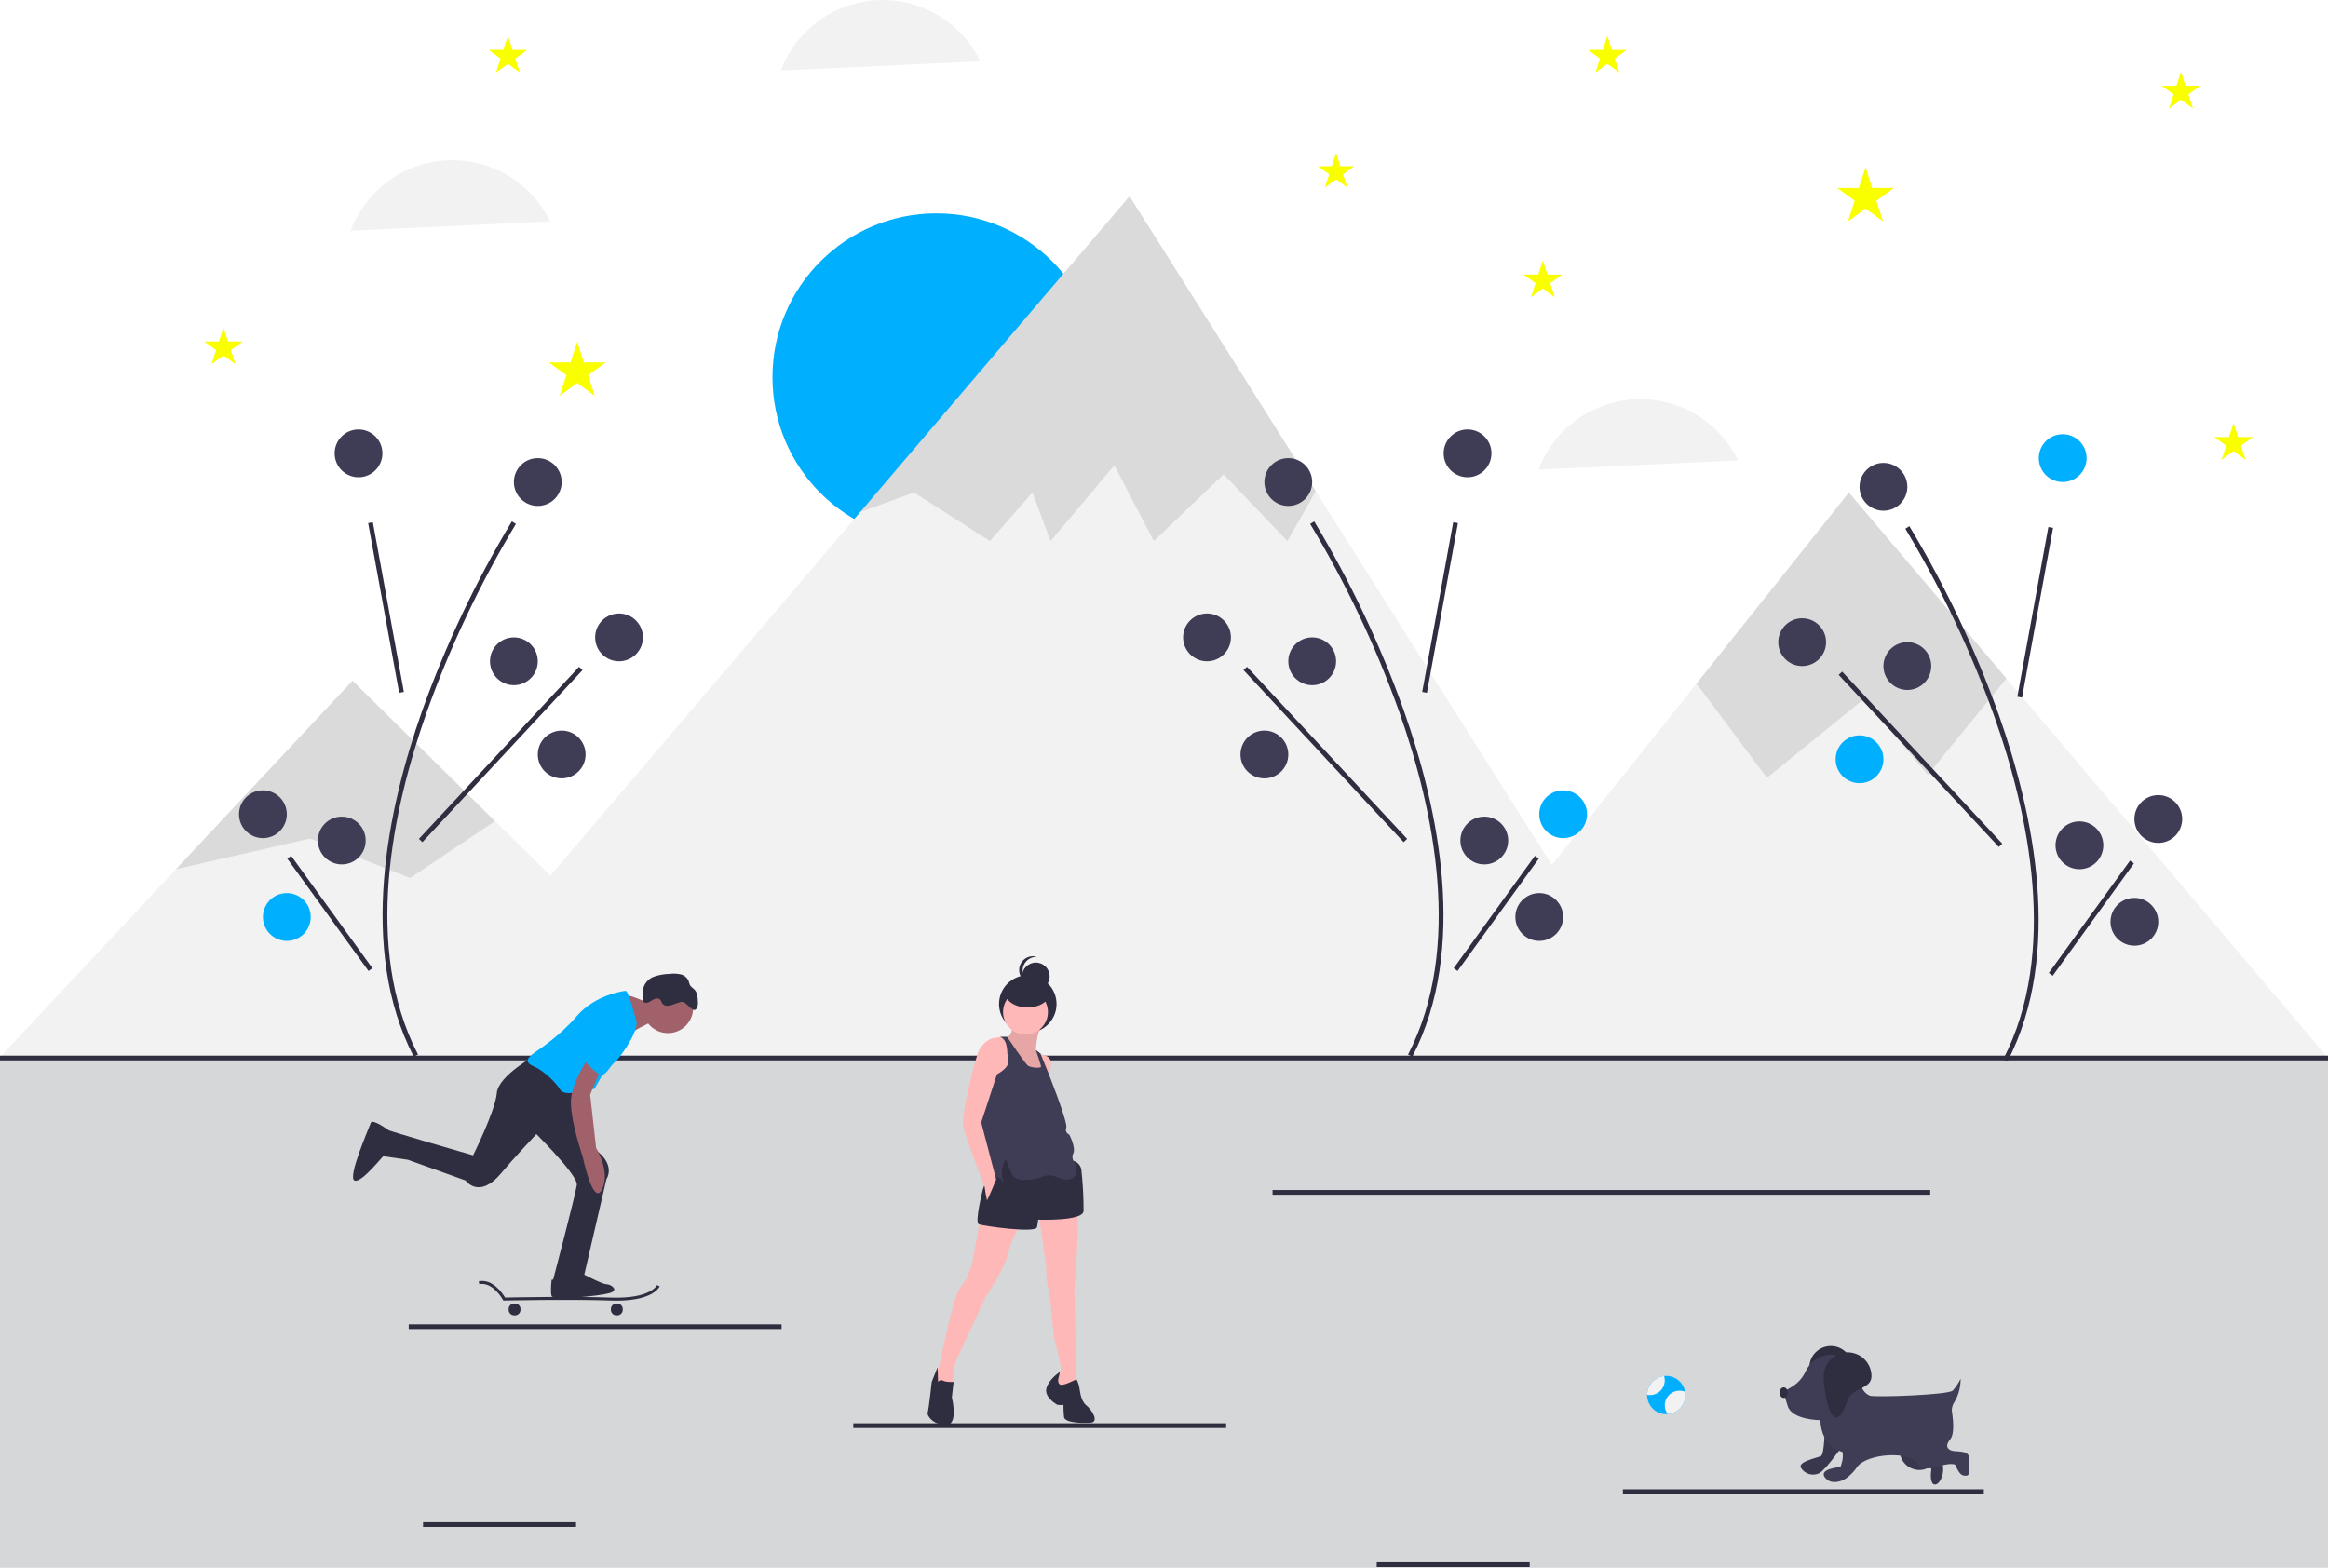 <svg width="974" height="656" viewBox="0 0 974 656" fill="none" xmlns="http://www.w3.org/2000/svg">
<g id="fun">
<g id="ground">
<rect id="ground_2" y="444" width="974" height="212" fill="#808689" fill-opacity="0.33"/>
<path id="Vector" d="M327 554.136H171V556.108H327V554.136Z" fill="#2F2E41"/>
<path id="Vector_2" d="M513 595.55H357V597.522H513V595.55Z" fill="#2F2E41"/>
<path id="Vector_3" d="M640 653.726H576V655.698H640V653.726Z" fill="#2F2E41"/>
<path id="Vector_4" d="M241 636.964H177V638.936H241V636.964Z" fill="#2F2E41"/>
<path id="Vector_5" d="M807.583 497.931H532.417V499.903H807.583V497.931Z" fill="#2F2E41"/>
<path id="Vector_6" d="M830 623.159H679V625.131H830V623.159Z" fill="#2F2E41"/>
</g>
<path id="sun" d="M391.76 226.408C429.632 226.408 460.333 195.707 460.333 157.835C460.333 119.963 429.632 89.262 391.76 89.262C353.888 89.262 323.187 119.963 323.187 157.835C323.187 195.707 353.888 226.408 391.76 226.408Z" fill="#00B0FF"/>
<g id="mountains">
<path id="Vector_7" d="M307.638 442.615L227.09 363.249L207.115 343.566L147.495 284.822L73.589 363.718L0 442.285" fill="#F2F2F2"/>
<path id="Vector_8" d="M704.31 443.094H159.71L227.09 370.054L351.58 224.034L359.97 214.194L472.58 82.104L550.5 205.514L552.54 208.744L651.67 365.724L704.31 443.094Z" fill="#F2F2F2"/>
<path id="Vector_9" d="M974 442.615L839.483 283.895L773.539 206.09L709.804 286.003L651.67 358.918L585.18 442.285" fill="#F2F2F2"/>
<path id="Vector_10" opacity="0.1" d="M207.115 343.566L171.622 367.363L129.717 350.855L73.589 363.718L147.495 284.822L207.115 343.566Z" fill="black"/>
<path id="Vector_11" opacity="0.1" d="M550.5 205.514L538.61 226.404L511.95 198.474L482.74 226.404L466.23 194.664L439.56 226.404L431.94 206.094L414.17 226.404L382.42 206.094L359.97 214.194L472.58 82.104L550.5 205.514Z" fill="black"/>
<path id="Vector_12" opacity="0.1" d="M839.483 283.895L806.555 324.187L779.888 292.441L739.253 325.457L709.804 286.003L773.539 206.09L839.483 283.895Z" fill="black"/>
<path id="Vector_13" d="M974 441.694H0V443.694H974V441.694Z" fill="#2F2E41"/>
</g>
<g id="girl">
<path id="Vector_14" d="M430.01 432.129C436.656 432.129 442.044 426.741 442.044 420.095C442.044 413.449 436.656 408.062 430.01 408.062C423.364 408.062 417.977 413.449 417.977 420.095C417.977 426.741 423.364 432.129 430.01 432.129Z" fill="#2F2E41"/>
<path id="Vector_15" d="M423.512 429.241C423.512 429.241 423.753 433.573 420.865 434.054L424.956 443.922L430.01 452.105H434.342L436.99 449.698L436.509 446.569L435.065 441.034L433.38 439.349C433.38 439.349 433.62 432.37 435.786 429.241C437.953 426.112 423.512 429.241 423.512 429.241Z" fill="#FFB8B8"/>
<path id="Vector_16" opacity="0.1" d="M423.512 429.241C423.512 429.241 423.753 433.573 420.865 434.054L424.956 443.922L430.01 452.105H434.342L436.99 449.698L436.509 446.569L435.065 441.034L433.38 439.349C433.38 439.349 433.62 432.37 435.786 429.241C437.953 426.112 423.512 429.241 423.512 429.241Z" fill="black"/>
<path id="Vector_17" d="M433.38 414.319C436.57 414.319 439.156 411.733 439.156 408.543C439.156 405.353 436.57 402.767 433.38 402.767C430.19 402.767 427.604 405.353 427.604 408.543C427.604 411.733 430.19 414.319 433.38 414.319Z" fill="#2F2E41"/>
<path id="Vector_18" d="M427.844 406.136C427.844 405.378 427.994 404.626 428.284 403.926C428.574 403.225 429 402.588 429.536 402.052C430.072 401.515 430.709 401.09 431.41 400.8C432.111 400.509 432.862 400.36 433.62 400.36C433.697 400.36 433.772 400.363 433.847 400.366C433.062 400.128 432.235 400.061 431.422 400.168C430.609 400.275 429.827 400.554 429.13 400.987C428.433 401.419 427.837 401.996 427.38 402.677C426.922 403.358 426.616 404.129 426.48 404.938C426.344 405.747 426.382 406.576 426.592 407.369C426.801 408.162 427.177 408.901 427.694 409.538C428.212 410.174 428.859 410.693 429.593 411.06C430.326 411.427 431.13 411.634 431.95 411.666C430.762 411.307 429.722 410.575 428.983 409.58C428.244 408.584 427.844 407.376 427.844 406.136Z" fill="#2F2E41"/>
<path id="Vector_19" d="M422.068 434.295L419.661 434.054C418.992 433.861 418.283 433.848 417.606 434.017C416.93 434.186 416.31 434.531 415.811 435.017C414.126 436.702 416.051 455.715 416.051 455.715L422.068 451.624L423.031 441.997L422.068 434.295Z" fill="#FFB8B8"/>
<path id="Vector_20" d="M410.275 508.904L406.906 527.917C406.906 527.917 404.739 535.86 402.092 538.266C399.445 540.673 395.353 560.649 394.39 564.981C393.428 569.313 393.187 571.72 391.984 573.405C390.78 575.09 391.984 581.107 391.984 581.107H394.631L398.482 580.384C398.482 580.384 399.204 571.239 399.926 569.554C400.648 567.869 412.441 542.599 412.441 542.599C412.441 542.599 420.383 530.806 421.827 524.307C422.919 519.957 424.707 515.812 427.122 512.033L410.275 508.904Z" fill="#FFB8B8"/>
<path id="Vector_21" d="M434.583 507.941L437.712 529.843C437.712 529.843 437.712 536.582 438.675 539.229C439.637 541.877 440.359 557.52 441.322 561.131C442.285 564.741 444.451 572.683 443.729 573.646C442.884 575.192 442.16 576.801 441.563 578.459L443.969 583.754L450.468 579.181L449.505 539.71C449.505 539.71 452.152 506.257 450.468 505.294C448.783 504.331 440.359 501.443 434.583 507.941Z" fill="#FFB8B8"/>
<path id="Vector_22" d="M416.051 484.355L411.238 497.592C411.238 497.592 407.628 511.552 409.553 512.274C411.478 512.996 433.38 516.124 433.861 513.477C434.082 512.444 434.243 511.4 434.342 510.348C434.342 510.348 453.115 511.07 453.356 506.738C453.366 500.868 453.045 495.002 452.393 489.169C452.16 488.179 451.611 487.291 450.83 486.64C450.049 485.989 449.077 485.61 448.061 485.559C445.413 485.559 422.549 479.542 416.051 484.355Z" fill="#2F2E41"/>
<path id="Vector_23" d="M392.465 578.218C392.691 577.871 393.045 577.625 393.45 577.535C393.855 577.445 394.279 577.518 394.631 577.737C396.075 578.459 398.963 578.218 398.963 578.218L398.241 584.717C398.241 584.717 401.129 596.269 395.835 596.269C390.54 596.269 387.652 592.418 388.133 590.974C388.614 589.53 389.818 578.218 389.818 578.218C389.818 578.218 392.13 572.536 392.224 572.202C392.319 571.867 392.465 578.218 392.465 578.218Z" fill="#2F2E41"/>
<path id="Vector_24" d="M442.766 577.015C442.766 577.015 442.285 579.662 444.451 579.422C446.617 579.181 450.227 577.015 450.468 577.256C451.086 578.461 451.493 579.764 451.671 581.107C451.912 582.791 452.393 586.401 454.559 588.086C456.725 589.771 460.095 595.066 456.244 595.306C452.393 595.547 445.413 595.306 445.173 592.9C444.932 590.493 444.932 587.845 444.932 587.845C444.932 587.845 442.766 588.086 442.044 587.605C441.322 587.123 436.509 584.235 437.953 580.384C439.397 576.534 443.471 574.052 443.471 574.052L442.766 577.015Z" fill="#2F2E41"/>
<path id="Vector_25" d="M429.048 432.851C434.232 432.851 438.434 428.649 438.434 423.465C438.434 418.281 434.232 414.078 429.048 414.078C423.864 414.078 419.661 418.281 419.661 423.465C419.661 428.649 423.864 432.851 429.048 432.851Z" fill="#FFB8B8"/>
<path id="Vector_26" d="M434.102 441.034C434.102 441.034 438.434 441.034 439.397 443.441C440.359 445.847 438.434 450.902 438.434 450.902L436.239 445.537L434.102 441.034Z" fill="#FFB8B8"/>
<path id="Vector_27" d="M418.458 433.814H421.346C421.346 433.814 428.807 444.885 430.01 445.847C431.214 446.81 435.546 447.051 435.546 446.329C435.546 445.607 433.38 439.349 433.38 439.349L435.305 440.793L438.434 448.495C438.434 448.495 446.858 469.674 446.135 471.84C446.015 472.108 445.951 472.397 445.948 472.69C445.944 472.983 446 473.274 446.112 473.545C446.225 473.815 446.392 474.06 446.603 474.263C446.814 474.467 447.064 474.625 447.339 474.728C447.58 474.969 450.227 480.505 449.024 482.671C447.82 484.837 450.227 487.484 450.227 487.484C450.227 487.484 451.43 492.779 447.339 493.501C443.247 494.223 441.081 490.372 436.268 492.298C431.454 494.223 424.956 494.464 423.512 491.576C422.48 489.391 421.595 487.14 420.865 484.837C420.865 484.837 418.217 489.41 419.421 493.02C420.624 496.63 418.939 492.779 417.736 492.779C416.533 492.779 414.367 492.538 414.367 491.094C414.367 489.65 409.553 465.342 409.553 465.342L416.292 449.939C416.292 449.939 422.549 447.051 421.827 443.681C421.105 440.312 422.068 435.498 418.458 433.814Z" fill="#3F3D56"/>
<path id="Vector_28" d="M419.245 435.344C418.648 434.806 417.91 434.45 417.118 434.318C416.325 434.186 415.512 434.283 414.773 434.598C413.32 435.221 412.029 436.168 410.999 437.367C409.969 438.566 409.227 439.985 408.831 441.515C406.665 448.495 402.092 467.027 403.055 471.6C404.017 476.172 411.96 496.63 411.96 496.63C412.184 498.49 412.505 500.338 412.922 502.165C413.163 502.406 416.773 493.501 416.773 493.501L410.516 469.674L418.939 443.922C418.939 443.922 422.366 438.268 419.245 435.344Z" fill="#FFB8B8"/>
<path id="Vector_29" d="M429.89 421.539C435.007 421.539 439.156 418.845 439.156 415.522C439.156 412.199 435.007 409.506 429.89 409.506C424.773 409.506 420.624 412.199 420.624 415.522C420.624 418.845 424.773 421.539 429.89 421.539Z" fill="#2F2E41"/>
</g>
<g id="guy">
<path id="Vector_30" d="M224.593 441.257C224.593 441.257 208.472 449.938 207.852 457.378C207.232 464.818 197.932 483.419 197.932 483.419C197.932 483.419 161.35 472.878 160.73 472.258C160.11 471.638 157.63 483.419 157.63 483.419L170.651 485.279L194.832 493.959C194.832 493.959 200.412 502.02 209.712 490.859C219.013 479.699 242.574 455.518 242.574 455.518L224.593 441.257Z" fill="#2F2E41"/>
<path id="Vector_31" d="M221.493 471.638C221.493 471.638 241.954 491.479 241.334 495.819C240.714 500.16 231.413 535.501 231.413 535.501L238.854 539.221L243.814 536.121L253.734 493.339C253.734 493.339 257.469 488.1 250.331 482.039C243.194 475.979 238.234 454.898 238.234 454.898L221.493 471.638Z" fill="#2F2E41"/>
<path id="Vector_32" d="M279.465 432.267C285.287 432.267 290.006 427.548 290.006 421.726C290.006 415.905 285.287 411.186 279.465 411.186C273.644 411.186 268.925 415.905 268.925 421.726C268.925 427.548 273.644 432.267 279.465 432.267Z" fill="#A0616A"/>
<path id="Vector_33" d="M272.335 420.176C272.335 420.176 261.795 415.216 260.555 416.456C259.314 417.696 263.035 432.577 263.035 432.577C263.035 432.577 272.955 426.997 274.195 426.997C275.435 426.997 272.335 420.176 272.335 420.176Z" fill="#A0616A"/>
<path id="Vector_34" d="M266.135 426.997C266.135 426.997 263.035 414.596 261.795 414.596C260.554 414.596 248.774 416.456 241.334 425.137C233.893 433.817 225.833 438.777 223.353 440.637C220.873 442.497 219.013 444.357 223.353 446.217C227.693 448.077 232.653 453.038 234.513 456.138C236.374 459.238 248.774 455.518 248.774 455.518C248.774 455.518 254.354 444.977 256.214 444.977C258.074 444.977 267.995 430.717 266.135 426.997Z" fill="#00B0FF"/>
<path id="Vector_35" d="M247.534 440.637C247.534 440.637 238.854 452.418 238.854 461.098C238.854 469.778 243.814 484.039 243.814 484.039C243.814 484.039 248.154 505.12 251.874 497.679C255.594 490.239 249.394 480.319 249.394 480.319L246.914 457.998L251.874 446.217L247.534 440.637Z" fill="#A0616A"/>
<path id="Vector_36" d="M162.683 472.974C162.683 472.974 155.77 467.918 155.15 469.778C154.53 471.638 145.23 492.719 148.33 493.959C151.43 495.199 160.73 482.799 161.35 482.799C161.97 482.799 160.916 472.449 162.683 472.974Z" fill="#2F2E41"/>
<path id="Vector_37" d="M242.574 532.401C242.574 532.401 251.874 537.361 253.734 537.361C255.594 537.361 259.314 539.841 254.974 541.081C250.634 542.321 231.413 544.181 230.793 542.321C230.173 540.461 230.793 535.501 230.793 535.501C230.793 535.501 242.574 534.261 242.574 532.401Z" fill="#2F2E41"/>
<path id="Vector_38" d="M291.69 421.536C291.974 420.773 292.076 419.955 291.987 419.145C291.929 417.364 291.806 415.416 290.595 414.108C289.975 413.439 289.103 412.986 288.666 412.185C288.436 411.623 288.249 411.045 288.106 410.456C287.798 409.752 287.327 409.131 286.731 408.646C286.135 408.162 285.431 407.826 284.68 407.668C283.174 407.366 281.63 407.31 280.107 407.501C277.922 407.544 275.756 407.925 273.688 408.631C272.655 408.992 271.719 409.585 270.951 410.365C270.183 411.144 269.604 412.088 269.257 413.126C269.074 413.936 268.987 414.764 268.998 415.594L268.907 419.046C269.253 419.351 269.685 419.541 270.143 419.59C270.601 419.639 271.063 419.545 271.466 419.321C272.306 418.948 273.018 418.321 273.872 417.978C274.283 417.77 274.751 417.702 275.204 417.784C275.657 417.866 276.071 418.094 276.383 418.433C276.551 418.739 276.697 419.056 276.82 419.383C278.522 422.771 283.095 419.165 285.47 419.217C287.595 419.263 290.133 424.876 291.69 421.536Z" fill="#2F2E41"/>
<path id="Vector_39" d="M257.968 544.225C273.419 544.225 275.908 538.469 276.011 538.211L274.862 537.744C274.837 537.802 272.191 543.535 255.617 542.942C239.528 542.367 214.634 542.863 211.308 542.933C210.375 541.355 206.194 534.951 200.29 536.133L200.534 537.349C206.206 536.211 210.365 543.779 210.407 543.856L210.587 544.189L210.966 544.181C211.239 544.175 238.429 543.57 255.572 544.181C256.403 544.21 257.202 544.225 257.968 544.225Z" fill="#2F2E41"/>
<path id="Vector_40" d="M257.892 550.382H258.257C259.526 550.382 260.554 549.353 260.554 548.084V547.719C260.554 546.45 259.526 545.421 258.257 545.421H257.892C256.623 545.421 255.594 546.45 255.594 547.719V548.084C255.594 549.353 256.623 550.382 257.892 550.382Z" fill="#2F2E41"/>
<path id="Vector_41" d="M215.11 550.382H215.475C216.744 550.382 217.773 549.353 217.773 548.084V547.719C217.773 546.45 216.744 545.421 215.475 545.421H215.11C213.841 545.421 212.813 546.45 212.813 547.719V548.084C212.813 549.353 213.841 550.382 215.11 550.382Z" fill="#2F2E41"/>
<path id="Vector_42" d="M264.275 425.757C264.275 425.757 261.327 440.682 258.151 443.45C254.974 446.217 254.227 448.898 252.121 449.728C250.014 450.558 242.574 441.877 242.574 441.257C242.574 440.637 264.275 425.757 264.275 425.757Z" fill="#00B0FF"/>
</g>
<g id="something">
<path id="Vector_43" d="M221.452 80.38C216.08 74.986 209.438 71.029 202.138 68.871C194.837 66.713 187.112 66.424 179.67 68.03C172.229 69.636 165.31 73.086 159.55 78.063C153.789 83.04 149.371 89.384 146.702 96.514L230.16 92.647C227.961 88.102 225.017 83.956 221.452 80.38V80.38Z" fill="#F2F2F2"/>
<path id="Vector_44" d="M401.452 13.38C396.08 7.986 389.438 4.029 382.138 1.871C374.837 -0.287 367.112 -0.576 359.67 1.03C352.229 2.636 345.31 6.086 339.55 11.063C333.789 16.04 329.371 22.384 326.702 29.514L410.16 25.647C407.961 21.102 405.017 16.956 401.452 13.38V13.38Z" fill="#F2F2F2"/>
<path id="Vector_45" d="M718.452 180.38C713.08 174.986 706.438 171.029 699.138 168.871C691.837 166.713 684.112 166.424 676.67 168.03C669.229 169.636 662.31 173.086 656.55 178.063C650.789 183.04 646.371 189.384 643.702 196.514L727.16 192.647C724.961 188.102 722.017 183.956 718.452 180.38V180.38Z" fill="#F2F2F2"/>
</g>
<g id="trees">
<path id="Vector_46" d="M839.889 444.153L838.111 443.235C861.193 398.611 848.851 340.66 834.433 299.903C824.642 272.509 812.155 246.154 797.155 221.228L798.845 220.16C813.923 245.213 826.476 271.701 836.317 299.235C850.868 340.365 863.298 398.894 839.889 444.153Z" fill="#2F2E41"/>
<path id="Vector_47" d="M857.007 220.517L844.033 291.522L846 291.881L858.974 220.877L857.007 220.517Z" fill="#2F2E41"/>
<path id="Vector_48" d="M770.732 281.013L769.268 282.376L836.267 354.376L837.732 353.013L770.732 281.013Z" fill="#2F2E41"/>
<path id="Vector_49" d="M891.182 360.102L857.197 407.114L858.818 408.286L892.803 361.274L891.182 360.102Z" fill="#2F2E41"/>
<path id="Vector_50" d="M590.889 442.153L589.111 441.235C612.193 396.611 599.851 338.66 585.433 297.903C575.642 270.509 563.155 244.154 548.155 219.228L549.845 218.16C564.923 243.213 577.476 269.701 587.317 297.235C601.868 338.365 614.298 396.894 590.889 442.153Z" fill="#2F2E41"/>
<path id="Vector_51" d="M608.006 218.516L595.032 289.521L596.999 289.88L609.973 218.876L608.006 218.516Z" fill="#2F2E41"/>
<path id="Vector_52" d="M521.732 279.013L520.268 280.375L587.267 352.376L588.732 351.013L521.732 279.013Z" fill="#2F2E41"/>
<path id="Vector_53" d="M642.182 358.103L608.197 405.114L609.818 406.286L643.803 359.274L642.182 358.103Z" fill="#2F2E41"/>
<path id="Vector_54" d="M173.111 442.153L174.889 441.235C151.807 396.611 164.149 338.66 178.567 297.903C188.358 270.509 200.845 244.154 215.845 219.228L214.155 218.16C199.077 243.213 186.524 269.701 176.683 297.235C162.132 338.365 149.702 396.894 173.111 442.153Z" fill="#2F2E41"/>
<path id="Vector_55" d="M155.996 218.512L154.03 218.871L167.004 289.876L168.97 289.517L155.996 218.512Z" fill="#2F2E41"/>
<path id="Vector_56" d="M242.268 279.013L175.268 351.013L176.732 352.376L243.732 280.375L242.268 279.013Z" fill="#2F2E41"/>
<path id="Vector_57" d="M121.818 358.102L120.197 359.274L154.182 406.286L155.803 405.114L121.818 358.102Z" fill="#2F2E41"/>
</g>
<g id="leaves3">
<path id="Vector_58" d="M863 201.694C868.523 201.694 873 197.217 873 191.694C873 186.171 868.523 181.694 863 181.694C857.477 181.694 853 186.171 853 191.694C853 197.217 857.477 201.694 863 201.694Z" fill="#00B0FF"/>
<path id="Vector_59" d="M754 278.694C759.523 278.694 764 274.217 764 268.694C764 263.171 759.523 258.694 754 258.694C748.477 258.694 744 263.171 744 268.694C744 274.217 748.477 278.694 754 278.694Z" fill="#3F3D56"/>
<path id="Vector_60" d="M798 288.694C803.523 288.694 808 284.217 808 278.694C808 273.171 803.523 268.694 798 268.694C792.477 268.694 788 273.171 788 278.694C788 284.217 792.477 288.694 798 288.694Z" fill="#3F3D56"/>
<path id="Vector_61" d="M778 327.694C783.523 327.694 788 323.217 788 317.694C788 312.171 783.523 307.694 778 307.694C772.477 307.694 768 312.171 768 317.694C768 323.217 772.477 327.694 778 327.694Z" fill="#00B0FF"/>
<path id="Vector_62" d="M903 352.694C908.523 352.694 913 348.217 913 342.694C913 337.171 908.523 332.694 903 332.694C897.477 332.694 893 337.171 893 342.694C893 348.217 897.477 352.694 903 352.694Z" fill="#3F3D56"/>
<path id="Vector_63" d="M870 363.694C875.523 363.694 880 359.217 880 353.694C880 348.171 875.523 343.694 870 343.694C864.477 343.694 860 348.171 860 353.694C860 359.217 864.477 363.694 870 363.694Z" fill="#3F3D56"/>
<path id="Vector_64" d="M893 395.694C898.523 395.694 903 391.217 903 385.694C903 380.171 898.523 375.694 893 375.694C887.477 375.694 883 380.171 883 385.694C883 391.217 887.477 395.694 893 395.694Z" fill="#3F3D56"/>
<path id="Vector_65" d="M788 213.694C793.523 213.694 798 209.217 798 203.694C798 198.171 793.523 193.694 788 193.694C782.477 193.694 778 198.171 778 203.694C778 209.217 782.477 213.694 788 213.694Z" fill="#3F3D56"/>
</g>
<g id="leaves2">
<path id="Vector_66" d="M614 199.694C619.523 199.694 624 195.217 624 189.694C624 184.171 619.523 179.694 614 179.694C608.477 179.694 604 184.171 604 189.694C604 195.217 608.477 199.694 614 199.694Z" fill="#3F3D56"/>
<path id="Vector_67" d="M505 276.694C510.523 276.694 515 272.217 515 266.694C515 261.171 510.523 256.694 505 256.694C499.477 256.694 495 261.171 495 266.694C495 272.217 499.477 276.694 505 276.694Z" fill="#3F3D56"/>
<path id="Vector_68" d="M549 286.694C554.523 286.694 559 282.217 559 276.694C559 271.171 554.523 266.694 549 266.694C543.477 266.694 539 271.171 539 276.694C539 282.217 543.477 286.694 549 286.694Z" fill="#3F3D56"/>
<path id="Vector_69" d="M529 325.694C534.523 325.694 539 321.217 539 315.694C539 310.171 534.523 305.694 529 305.694C523.477 305.694 519 310.171 519 315.694C519 321.217 523.477 325.694 529 325.694Z" fill="#3F3D56"/>
<path id="Vector_70" d="M654 350.694C659.523 350.694 664 346.217 664 340.694C664 335.171 659.523 330.694 654 330.694C648.477 330.694 644 335.171 644 340.694C644 346.217 648.477 350.694 654 350.694Z" fill="#00B0FF"/>
<path id="Vector_71" d="M621 361.694C626.523 361.694 631 357.217 631 351.694C631 346.171 626.523 341.694 621 341.694C615.477 341.694 611 346.171 611 351.694C611 357.217 615.477 361.694 621 361.694Z" fill="#3F3D56"/>
<path id="Vector_72" d="M644 393.694C649.523 393.694 654 389.217 654 383.694C654 378.171 649.523 373.694 644 373.694C638.477 373.694 634 378.171 634 383.694C634 389.217 638.477 393.694 644 393.694Z" fill="#3F3D56"/>
<path id="Vector_73" d="M539 211.694C544.523 211.694 549 207.217 549 201.694C549 196.171 544.523 191.694 539 191.694C533.477 191.694 529 196.171 529 201.694C529 207.217 533.477 211.694 539 211.694Z" fill="#3F3D56"/>
</g>
<g id="leaves1">
<path id="Vector_74" d="M150 199.694C155.523 199.694 160 195.217 160 189.694C160 184.171 155.523 179.694 150 179.694C144.477 179.694 140 184.171 140 189.694C140 195.217 144.477 199.694 150 199.694Z" fill="#3F3D56"/>
<path id="Vector_75" d="M259 276.694C264.523 276.694 269 272.217 269 266.694C269 261.171 264.523 256.694 259 256.694C253.477 256.694 249 261.171 249 266.694C249 272.217 253.477 276.694 259 276.694Z" fill="#3F3D56"/>
<path id="Vector_76" d="M215 286.694C220.523 286.694 225 282.217 225 276.694C225 271.171 220.523 266.694 215 266.694C209.477 266.694 205 271.171 205 276.694C205 282.217 209.477 286.694 215 286.694Z" fill="#3F3D56"/>
<path id="Vector_77" d="M235 325.694C240.523 325.694 245 321.217 245 315.694C245 310.171 240.523 305.694 235 305.694C229.477 305.694 225 310.171 225 315.694C225 321.217 229.477 325.694 235 325.694Z" fill="#3F3D56"/>
<path id="Vector_78" d="M110 350.694C115.523 350.694 120 346.217 120 340.694C120 335.171 115.523 330.694 110 330.694C104.477 330.694 100 335.171 100 340.694C100 346.217 104.477 350.694 110 350.694Z" fill="#3F3D56"/>
<path id="Vector_79" d="M143 361.694C148.523 361.694 153 357.217 153 351.694C153 346.171 148.523 341.694 143 341.694C137.477 341.694 133 346.171 133 351.694C133 357.217 137.477 361.694 143 361.694Z" fill="#3F3D56"/>
<path id="Vector_80" d="M120 393.694C125.523 393.694 130 389.217 130 383.694C130 378.171 125.523 373.694 120 373.694C114.477 373.694 110 378.171 110 383.694C110 389.217 114.477 393.694 120 393.694Z" fill="#00B0FF"/>
<path id="Vector_81" d="M225 211.694C230.523 211.694 235 207.217 235 201.694C235 196.171 230.523 191.694 225 191.694C219.477 191.694 215 196.171 215 201.694C215 207.217 219.477 211.694 225 211.694Z" fill="#3F3D56"/>
</g>
<g id="ball">
<path id="Vector_82" d="M705.123 583.719C705.124 585.736 704.362 587.679 702.99 589.158C701.618 590.638 699.738 591.543 697.726 591.694H697.72C697.523 591.713 697.326 591.719 697.123 591.719C696.073 591.719 695.032 591.512 694.062 591.11C693.091 590.708 692.209 590.119 691.466 589.376C690.723 588.633 690.134 587.751 689.732 586.78C689.33 585.81 689.123 584.769 689.123 583.719C689.122 583.678 689.124 583.637 689.129 583.596C689.157 581.649 689.895 579.78 691.203 578.338C692.512 576.897 694.302 575.983 696.237 575.768C696.531 575.736 696.827 575.719 697.123 575.719C699.005 575.717 700.827 576.38 702.268 577.59C703.709 578.801 704.676 580.481 705 582.334V582.34C705.081 582.795 705.123 583.257 705.123 583.719V583.719Z" fill="#00B0FF"/>
<path id="Vector_83" d="M705.123 583.719C705.124 585.736 704.362 587.679 702.99 589.158C701.618 590.638 699.738 591.543 697.726 591.694H697.72C696.919 590.614 696.493 589.302 696.508 587.957C696.523 586.612 696.979 585.31 697.804 584.248C698.63 583.187 699.78 582.425 701.08 582.079C702.379 581.734 703.756 581.823 705 582.334V582.34C705.081 582.795 705.123 583.257 705.123 583.719V583.719Z" fill="#F2F2F2"/>
<path id="Vector_84" d="M696.508 577.565C696.508 578.477 696.305 579.377 695.914 580.202C695.523 581.026 694.954 581.752 694.248 582.33C693.542 582.907 692.717 583.32 691.831 583.539C690.946 583.758 690.023 583.777 689.129 583.596C689.157 581.649 689.895 579.78 691.203 578.338C692.512 576.897 694.302 575.983 696.237 575.768C696.418 576.35 696.51 576.956 696.508 577.565V577.565Z" fill="#F2F2F2"/>
</g>
<g id="dog">
<path id="Vector_85" d="M775 572.212C775 577.183 767.573 576.497 766 581.212C760.497 597.707 756.949 578.761 757 572.212C757 569.825 757.948 567.536 759.636 565.848C761.324 564.16 763.613 563.212 766 563.212C768.387 563.212 770.676 564.16 772.364 565.848C774.052 567.536 775 569.825 775 572.212H775Z" fill="#2F2E41"/>
<path id="Vector_86" d="M763.457 597.178C763.457 597.178 763.35 608.511 761.874 609.249C760.398 609.987 752.017 611.571 753.493 614.154C754.269 615.431 755.498 616.368 756.934 616.778C758.371 617.189 759.909 617.042 761.243 616.368C763.826 614.892 770.1 606.035 770.1 606.035L763.457 597.178Z" fill="#3F3D56"/>
<path id="Vector_87" d="M794.825 607.142C794.825 607.142 794.825 607.251 794.836 607.444C794.927 608.741 795.326 609.997 795.999 611.109C796.672 612.221 797.6 613.157 798.707 613.839C799.813 614.522 801.066 614.932 802.361 615.035C803.657 615.137 804.959 614.93 806.159 614.431C807.236 614.008 808.169 613.944 808.003 615.106C807.634 617.689 807.741 621.166 809.586 621.166C811.431 621.166 814.014 616.737 812.538 611.94C811.365 608.546 809.752 605.32 807.741 602.345L794.825 607.142Z" fill="#3F3D56"/>
<path id="Vector_88" opacity="0.1" d="M763.457 597.178C763.457 597.178 763.35 608.511 761.874 609.249C760.398 609.987 752.017 611.571 753.493 614.154C754.269 615.431 755.498 616.368 756.934 616.778C758.371 617.189 759.909 617.042 761.243 616.368C763.826 614.892 770.1 606.035 770.1 606.035L763.457 597.178Z" fill="black"/>
<path id="Vector_89" opacity="0.1" d="M794.825 607.142C794.825 607.142 794.825 607.251 794.836 607.444C794.927 608.741 795.326 609.997 795.999 611.109C796.672 612.221 797.6 613.157 798.707 613.839C799.813 614.522 801.066 614.932 802.361 615.035C803.657 615.137 804.959 614.93 806.159 614.431C807.236 614.008 808.169 613.944 808.003 615.106C807.634 617.689 807.741 621.166 809.586 621.166C811.431 621.166 814.014 616.737 812.538 611.94C811.365 608.546 809.752 605.32 807.741 602.345L794.825 607.142Z" fill="black"/>
<path id="Vector_90" d="M755.395 573.913C756.179 572.187 757.346 570.663 758.807 569.456C760.2 568.291 761.856 567.485 763.631 567.107C765.406 566.729 767.247 566.791 768.992 567.287C777.48 569.501 778.587 575.774 778.587 575.774V578.306C778.571 579.521 778.92 580.712 779.589 581.726C780.258 582.74 781.216 583.53 782.339 583.993C784.217 584.727 815.155 583.692 817 581.847C818.332 580.361 819.439 578.688 820.288 576.882V576.953C820.318 580.334 819.437 583.66 817.737 586.583C816.994 587.63 816.596 588.883 816.598 590.167C816.967 592.75 818.074 599.762 815.86 602.345C813.645 604.928 814.753 606.773 817.336 607.142C819.919 607.511 824.347 606.773 823.978 611.202C823.609 615.63 824.347 617.475 822.502 617.475C820.657 617.475 819.845 616.906 818 612.847C818 612.847 816.598 611.94 811.431 613.416C808.073 614.375 803.661 615.284 802.37 612.677C799.515 606.911 781.158 608.048 776.978 613.82C775.866 615.464 774.506 616.927 772.947 618.156C772.219 618.728 771.416 619.197 770.561 619.551C768.347 620.335 765.671 620.612 763.826 618.582C760.136 614.523 770 613.847 770 613.847C770 613.847 771.576 610.095 770.838 607.511C770.838 607.511 761.981 605.666 761.612 594.226C761.612 594.226 749.803 594.226 747.957 588.322L746.112 582.417L749.662 580.287C752.159 578.789 754.151 576.579 755.382 573.94L755.395 573.913Z" fill="#3F3D56"/>
<path id="Vector_91" d="M746.279 584.923C747.23 584.923 748 583.932 748 582.709C748 581.486 747.23 580.495 746.279 580.495C745.329 580.495 744.559 581.486 744.559 582.709C744.559 583.932 745.329 584.923 746.279 584.923Z" fill="#2F2E41"/>
<path id="Vector_92" d="M783 575.847C783 581.37 774.748 580.608 773 585.847C766.885 604.174 762.943 583.124 763 575.847C763 573.195 764.054 570.651 765.929 568.776C767.804 566.901 770.348 565.847 773 565.847C775.652 565.847 778.196 566.901 780.071 568.776C781.946 570.651 783 573.195 783 575.847V575.847Z" fill="#2F2E41"/>
</g>
<g id="stars">
<path id="Star 1" d="M241.5 143L244.306 151.637H253.388L246.041 156.975L248.847 165.613L241.5 160.275L234.153 165.613L236.959 156.975L229.612 151.637H238.694L241.5 143Z" fill="#FAFF00"/>
<path id="Star 3" d="M780.5 70L783.306 78.637H792.388L785.041 83.975L787.847 92.613L780.5 87.275L773.153 92.613L775.959 83.975L768.612 78.637H777.694L780.5 70Z" fill="#FAFF00"/>
<path id="Star 4" d="M93.5 137L95.408 142.873L101.584 142.873L96.588 146.503L98.496 152.377L93.5 148.747L88.504 152.377L90.412 146.503L85.416 142.873L91.592 142.873L93.5 137Z" fill="#FAFF00"/>
<path id="Star 5" d="M934.5 177L936.408 182.873L942.584 182.873L937.588 186.503L939.496 192.377L934.5 188.747L929.504 192.377L931.412 186.503L926.416 182.873L932.592 182.873L934.5 177Z" fill="#FAFF00"/>
<path id="Star 6" d="M645.5 109L647.408 114.873L653.584 114.873L648.588 118.503L650.496 124.377L645.5 120.747L640.504 124.377L642.412 118.503L637.416 114.873L643.592 114.873L645.5 109Z" fill="#FAFF00"/>
<path id="Star 7" d="M212.5 15L214.408 20.873L220.584 20.873L215.588 24.503L217.496 30.377L212.5 26.747L207.504 30.377L209.412 24.503L204.416 20.873L210.592 20.873L212.5 15Z" fill="#FAFF00"/>
<path id="Star 8" d="M672.5 15L674.408 20.873L680.584 20.873L675.588 24.503L677.496 30.377L672.5 26.747L667.504 30.377L669.412 24.503L664.416 20.873L670.592 20.873L672.5 15Z" fill="#FAFF00"/>
<path id="Star 9" d="M912.5 30L914.408 35.873L920.584 35.873L915.588 39.503L917.496 45.377L912.5 41.747L907.504 45.377L909.412 39.503L904.416 35.873L910.592 35.873L912.5 30Z" fill="#FAFF00"/>
<path id="Star 2" d="M559 64L560.796 69.528H566.608L561.906 72.944L563.702 78.472L559 75.056L554.298 78.472L556.094 72.944L551.392 69.528H557.204L559 64Z" fill="#FAFF00"/>
</g>
</g>
</svg>
